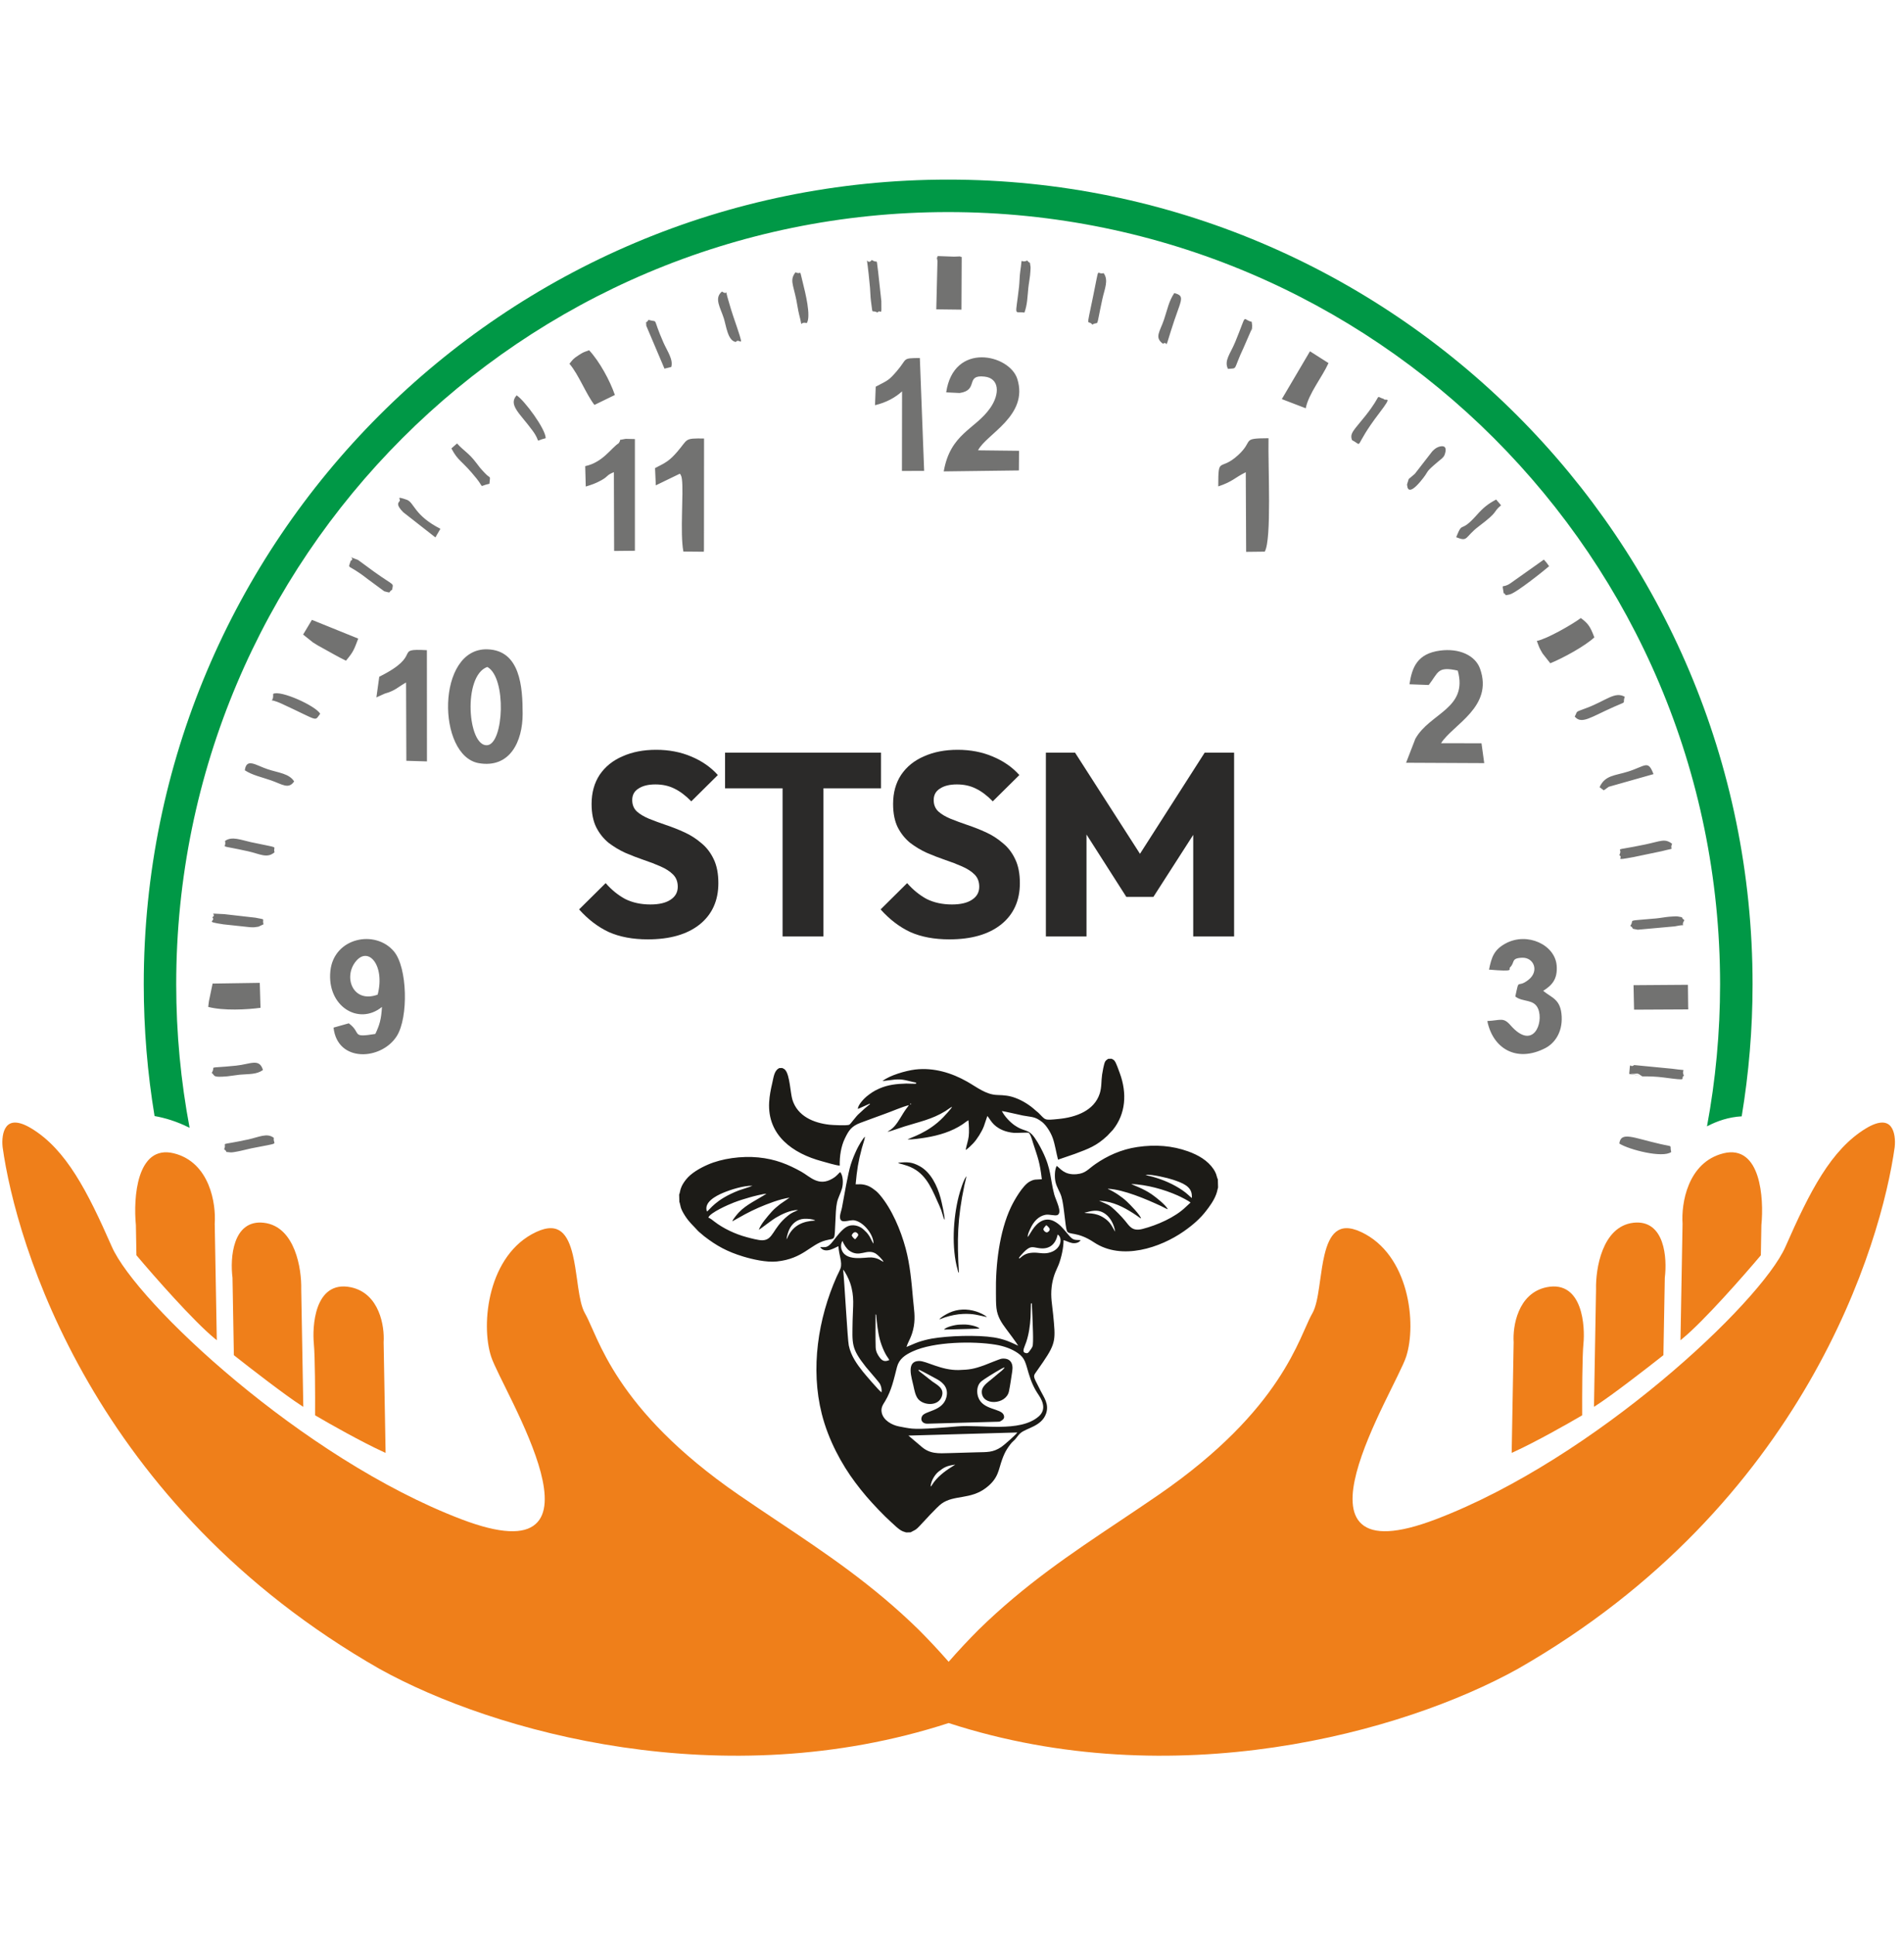 <svg width="62" height="63" viewBox="0 0 62 63" fill="none" xmlns="http://www.w3.org/2000/svg">
<g clip-path="url(#clip0_2816_7665)">
<path fill-rule="evenodd" clip-rule="evenodd" d="M30.302 48.393C30.322 48.182 30.459 47.988 30.565 47.905C30.745 47.764 30.827 47.718 31.107 47.679L30.99 47.753C30.755 47.9 30.505 48.092 30.356 48.331C30.337 48.361 30.331 48.375 30.302 48.393V48.393ZM36.079 38.71L36.083 38.699C36.594 38.725 37.322 39.037 37.8 39.258C37.868 39.289 37.962 39.345 38.027 39.367C37.969 39.232 37.639 38.974 37.504 38.88C37.211 38.679 36.914 38.592 36.838 38.543C37.345 38.566 37.899 38.717 38.352 38.919C38.433 38.955 38.73 39.101 38.766 39.15L38.611 39.293C38.261 39.632 37.677 39.886 37.205 40.007C36.868 40.093 36.785 39.922 36.633 39.738C36.514 39.594 36.327 39.404 36.184 39.286C36.062 39.185 35.815 39.115 35.793 39.086C35.81 39.094 35.956 39.103 35.999 39.11C36.373 39.172 36.708 39.364 37.012 39.57C37.06 39.603 37.111 39.645 37.157 39.668C37.13 39.549 36.789 39.203 36.691 39.112C36.6 39.027 36.517 38.965 36.408 38.89C36.346 38.847 36.148 38.727 36.079 38.71ZM28.319 35.93L28.332 35.941C28.268 35.991 28.21 36.041 28.146 36.095C28.082 36.149 28.03 36.209 27.969 36.259C27.873 36.338 27.697 36.596 27.654 36.615C27.578 36.649 27.107 36.625 27.01 36.614C26.495 36.556 25.972 36.34 25.804 35.803C25.736 35.584 25.721 35.011 25.573 34.835C25.535 34.79 25.52 34.798 25.473 34.768L25.377 34.77L25.354 34.783C25.21 34.865 25.191 35.068 25.146 35.262C25.099 35.464 25.058 35.665 25.046 35.884C24.986 36.962 25.821 37.551 26.761 37.803C26.89 37.838 27.229 37.941 27.344 37.946C27.336 37.638 27.39 37.319 27.504 37.077C27.635 36.8 27.726 36.659 28.03 36.548C28.291 36.453 28.551 36.354 28.812 36.261C29.064 36.172 29.348 36.042 29.596 35.977C29.573 36.017 29.542 36.051 29.514 36.089C29.362 36.298 29.277 36.496 29.12 36.672C29.083 36.714 29.06 36.73 29.017 36.766C28.995 36.783 28.907 36.834 28.901 36.847C29.07 36.806 29.273 36.727 29.449 36.672C29.928 36.521 30.352 36.439 30.783 36.172C30.854 36.129 30.935 36.061 31.003 36.029C30.979 36.092 30.762 36.322 30.721 36.365C30.218 36.889 29.636 37.034 29.553 37.094C29.715 37.099 29.989 37.058 30.15 37.032C30.57 36.963 30.992 36.837 31.344 36.601C31.398 36.565 31.487 36.492 31.535 36.469C31.551 36.615 31.563 36.851 31.544 36.995C31.525 37.146 31.47 37.288 31.445 37.436C31.515 37.401 31.642 37.271 31.691 37.22C31.816 37.087 31.97 36.843 32.038 36.664L32.151 36.33C32.251 36.44 32.311 36.643 32.641 36.788C32.75 36.836 32.885 36.868 33.016 36.879C33.104 36.886 33.462 36.862 33.493 36.876C33.555 36.903 33.617 37.138 33.64 37.211C33.798 37.696 33.859 37.829 33.925 38.389C33.741 38.406 33.687 38.377 33.523 38.469C33.303 38.592 33.029 39.067 32.92 39.297C32.541 40.097 32.415 41.191 32.431 42.1C32.434 42.263 32.428 42.419 32.447 42.581C32.479 42.868 32.618 43.066 32.752 43.247C32.837 43.361 33.103 43.714 33.156 43.809C33.154 43.808 32.89 43.683 32.787 43.647C32.649 43.598 32.515 43.563 32.366 43.539C31.823 43.453 30.88 43.483 30.338 43.578C30.199 43.602 30.036 43.646 29.905 43.69C29.782 43.732 29.558 43.837 29.519 43.849C29.57 43.664 29.697 43.531 29.758 43.168C29.809 42.863 29.759 42.605 29.732 42.3C29.681 41.723 29.635 41.178 29.491 40.641C29.331 40.045 29.041 39.36 28.652 38.9C28.627 38.87 28.559 38.797 28.535 38.779C28.386 38.664 28.288 38.584 28.072 38.556C27.992 38.547 27.932 38.559 27.862 38.555C27.906 38.078 27.946 37.821 28.065 37.375C28.096 37.259 28.15 37.116 28.168 37.005C28.101 37.044 27.942 37.329 27.9 37.42C27.824 37.582 27.761 37.732 27.704 37.909C27.611 38.203 27.489 38.926 27.418 39.309C27.402 39.394 27.361 39.504 27.354 39.579C27.327 39.89 27.639 39.695 27.82 39.727C28.133 39.781 28.457 40.212 28.442 40.486C28.41 40.449 28.344 40.294 28.305 40.235C28.239 40.133 28.201 40.103 28.126 40.031C28.004 39.91 27.764 39.828 27.565 39.941C27.338 40.07 27.139 40.427 27.009 40.532C26.897 40.621 26.855 40.598 26.707 40.599C26.878 40.845 27.221 40.59 27.302 40.571C27.317 40.855 27.435 41.097 27.371 41.286C27.342 41.371 27.283 41.475 27.245 41.56C26.638 42.926 26.387 44.551 26.76 46.03C26.976 46.884 27.411 47.676 27.85 48.261C27.971 48.423 28.09 48.572 28.214 48.717C28.412 48.949 28.788 49.348 29.022 49.555C29.134 49.654 29.237 49.766 29.362 49.834C29.42 49.865 29.454 49.866 29.508 49.887L29.653 49.883C29.655 49.882 29.659 49.877 29.66 49.879L29.812 49.798C29.861 49.764 29.9 49.724 29.937 49.685C30.096 49.519 30.506 49.06 30.66 48.95C31.07 48.655 31.599 48.828 32.113 48.432C32.524 48.116 32.51 47.842 32.635 47.506C32.679 47.387 32.724 47.28 32.788 47.179C32.84 47.098 32.93 46.967 33.002 46.908C33.092 46.834 33.141 46.729 33.231 46.652C33.429 46.483 33.916 46.435 34.063 46.019C34.172 45.708 33.985 45.478 33.888 45.281C33.833 45.171 33.778 45.067 33.723 44.955C33.631 44.765 33.68 44.758 33.772 44.618C33.838 44.519 33.905 44.429 33.97 44.333C34.394 43.711 34.37 43.593 34.294 42.797C34.263 42.475 34.206 42.228 34.245 41.897C34.261 41.756 34.29 41.635 34.332 41.507C34.372 41.387 34.428 41.285 34.474 41.168C34.558 40.949 34.636 40.614 34.632 40.372C34.72 40.392 34.802 40.444 34.907 40.465C35.004 40.484 35.138 40.462 35.189 40.371C34.938 40.361 34.942 40.381 34.719 40.113C34.608 39.98 34.497 39.846 34.329 39.759C34.022 39.599 33.769 39.803 33.614 40.043C33.564 40.119 33.514 40.198 33.471 40.271C33.447 40.202 33.538 40.025 33.569 39.961C33.663 39.768 33.814 39.594 34.036 39.548C34.173 39.52 34.356 39.594 34.437 39.553C34.601 39.47 34.379 39.068 34.33 38.886C34.192 38.365 34.239 38.073 33.947 37.481C33.862 37.307 33.723 37.057 33.608 36.935C33.447 36.763 33.318 36.829 33.038 36.633C32.897 36.534 32.716 36.352 32.624 36.169C32.683 36.172 33.182 36.29 33.308 36.315C33.601 36.371 33.699 36.34 33.941 36.531C34.063 36.627 34.213 36.855 34.282 37.053C34.355 37.261 34.394 37.528 34.453 37.752L35.002 37.563C35.452 37.394 35.705 37.305 36.059 36.973L36.239 36.781C36.657 36.262 36.705 35.593 36.464 34.937C36.434 34.854 36.348 34.608 36.301 34.545C36.258 34.487 36.254 34.503 36.196 34.466L36.084 34.469C36.041 34.508 36.017 34.507 35.986 34.561C35.947 34.63 35.9 34.899 35.888 34.98C35.856 35.202 35.878 35.389 35.81 35.601C35.628 36.163 35.029 36.371 34.48 36.426C33.977 36.477 34.059 36.465 33.815 36.227C33.779 36.193 33.754 36.18 33.719 36.147C33.546 35.986 33.309 35.833 33.073 35.745C32.863 35.666 32.714 35.654 32.472 35.646C32.103 35.635 31.808 35.39 31.494 35.212C30.993 34.928 30.409 34.746 29.798 34.818C29.493 34.855 28.957 35.011 28.736 35.193L29.017 35.159C29.346 35.111 29.434 35.155 29.733 35.223C29.862 35.252 29.83 35.236 29.831 35.276C29.799 35.288 29.578 35.272 29.513 35.274C29.199 35.284 28.921 35.311 28.632 35.437C28.451 35.516 28.338 35.598 28.21 35.702C28.146 35.754 27.928 35.974 27.936 36.101L28.319 35.93L28.319 35.93ZM31.245 43.122C31.105 43.126 30.796 43.198 30.742 43.284L31.849 43.254L31.897 43.249C31.812 43.166 31.532 43.114 31.38 43.118L31.245 43.122ZM30.587 42.95C30.646 42.936 30.705 42.907 30.767 42.886C30.953 42.826 31.169 42.779 31.37 42.773C31.718 42.763 31.826 42.811 32.138 42.876C32.077 42.81 31.895 42.727 31.785 42.693C31.493 42.6 31.185 42.608 30.907 42.737C30.808 42.783 30.633 42.883 30.587 42.95L30.587 42.95ZM31.225 41.432C31.162 40.364 31.173 39.68 31.405 38.58C31.425 38.486 31.457 38.377 31.47 38.289C31.378 38.398 31.261 38.777 31.216 38.955C31.038 39.66 30.98 40.629 31.186 41.347C31.207 41.422 31.201 41.419 31.225 41.432H31.225ZM29.243 37.853L29.279 37.874C29.288 37.878 29.31 37.883 29.321 37.885C29.351 37.893 29.372 37.899 29.399 37.906C29.458 37.922 29.501 37.936 29.555 37.955C30.09 38.147 30.292 38.575 30.519 39.095C30.563 39.196 30.61 39.288 30.649 39.395C30.674 39.464 30.73 39.671 30.756 39.714C30.781 39.649 30.657 39.102 30.629 39.001C30.519 38.6 30.311 38.16 29.942 37.961C29.697 37.828 29.549 37.822 29.243 37.853V37.853ZM29.907 44.599C29.911 44.598 29.915 44.596 29.929 44.597C29.934 44.597 29.945 44.6 29.951 44.602L30.067 44.66C30.118 44.688 30.165 44.711 30.215 44.738C30.316 44.795 30.414 44.846 30.514 44.9C30.746 45.027 30.891 45.215 30.815 45.495C30.69 45.951 30.113 45.92 30.023 46.106C29.956 46.244 30.055 46.351 30.198 46.347L32.421 46.285C32.547 46.281 32.551 46.293 32.636 46.23C32.687 46.191 32.715 46.146 32.684 46.064C32.598 45.84 31.996 45.91 31.851 45.476C31.809 45.348 31.81 45.204 31.864 45.089C31.916 44.977 32.007 44.931 32.111 44.86C32.179 44.813 32.66 44.513 32.709 44.514C32.707 44.563 32.552 44.676 32.515 44.708C32.445 44.768 32.379 44.822 32.306 44.883C32.148 45.015 31.966 45.128 31.97 45.319C31.981 45.769 32.762 45.736 32.855 45.292C32.899 45.08 32.928 44.853 32.962 44.638C33.003 44.373 32.893 44.203 32.622 44.23C32.559 44.236 32.155 44.406 32.054 44.443C31.709 44.568 31.565 44.59 31.225 44.6C30.645 44.616 30.165 44.298 29.924 44.306L29.913 44.306C29.497 44.319 29.691 44.864 29.743 45.109C29.777 45.265 29.808 45.429 29.892 45.537C30.061 45.753 30.547 45.795 30.666 45.465C30.764 45.197 30.517 45.087 30.357 44.971L30.045 44.726C29.998 44.687 29.905 44.63 29.908 44.599L29.907 44.599ZM35.312 39.479C35.521 39.433 35.748 39.336 36 39.524C36.148 39.634 36.271 39.838 36.314 40.093C36.312 40.091 36.309 40.085 36.308 40.087L36.294 40.066C36.199 39.91 36.161 39.785 35.946 39.645C35.661 39.458 35.395 39.514 35.312 39.479ZM37.303 38.242C37.509 38.226 38.013 38.342 38.203 38.407C38.491 38.505 38.802 38.614 38.81 38.922L38.812 39.001C38.739 38.951 38.671 38.863 38.504 38.749C38.21 38.548 37.874 38.402 37.524 38.306C37.456 38.287 37.362 38.273 37.303 38.242H37.303ZM39.664 38.656L39.657 38.393C39.633 38.354 39.619 38.269 39.599 38.218C39.578 38.163 39.548 38.106 39.517 38.061C39.328 37.781 39.026 37.603 38.686 37.481C38.175 37.298 37.629 37.253 37.041 37.339C36.51 37.416 36.052 37.631 35.677 37.89C35.416 38.07 35.358 38.196 35.06 38.224C34.66 38.261 34.526 38.035 34.41 37.954C34.338 38.081 34.337 38.341 34.373 38.488C34.416 38.662 34.508 38.783 34.561 38.949C34.651 39.231 34.683 39.919 34.741 40.068C34.8 40.223 35.063 40.07 35.623 40.443C36.532 41.048 37.79 40.613 38.545 40.087C38.846 39.877 39.091 39.663 39.288 39.401C39.315 39.365 39.334 39.342 39.359 39.307C39.484 39.136 39.606 38.938 39.647 38.722L39.664 38.656H39.664ZM25.611 40.349C25.616 40.262 25.665 40.1 25.699 40.028C25.79 39.833 25.958 39.691 26.182 39.677C26.29 39.67 26.473 39.684 26.549 39.733C26.153 39.755 25.86 39.878 25.676 40.218C25.655 40.257 25.636 40.314 25.61 40.349H25.611ZM23.845 39.76L24.264 39.527C24.402 39.453 24.555 39.378 24.707 39.312C24.992 39.19 25.383 39.036 25.711 38.988L25.405 39.198C25.319 39.266 25.205 39.36 25.137 39.437C25.006 39.584 24.767 39.854 24.71 40.036C24.763 40.01 25.112 39.73 25.273 39.636C25.455 39.529 25.734 39.39 25.989 39.389C25.869 39.458 25.816 39.447 25.651 39.581C25.148 39.986 25.189 40.366 24.826 40.376C24.704 40.38 24.438 40.308 24.313 40.274C23.948 40.177 23.551 39.992 23.257 39.763C23.191 39.711 23.151 39.677 23.066 39.636C23.123 39.477 23.716 39.216 23.902 39.145C24.069 39.081 24.231 39.031 24.41 38.98C24.529 38.946 24.836 38.865 24.958 38.861C24.664 39.052 24.305 39.21 24.061 39.467C24.017 39.514 23.868 39.685 23.845 39.76H23.845ZM23.02 39.44C22.91 39.138 23.312 38.931 23.54 38.834C23.777 38.733 24.219 38.591 24.499 38.602C24.463 38.626 24.137 38.723 24.061 38.752C23.283 39.055 23.119 39.383 23.02 39.44ZM22.115 38.888L22.122 39.126C22.17 39.249 22.13 39.306 22.31 39.584C22.446 39.793 22.55 39.874 22.677 40.015C22.709 40.05 22.722 40.067 22.758 40.099L22.932 40.246C23.334 40.556 23.678 40.746 24.2 40.905C24.497 40.995 24.956 41.102 25.297 41.066C26.151 40.977 26.38 40.516 26.881 40.381C27.214 40.291 27.169 40.436 27.204 39.743C27.213 39.558 27.217 39.326 27.254 39.153C27.288 38.989 27.374 38.851 27.419 38.685C27.461 38.532 27.46 38.277 27.36 38.155C27.294 38.203 27.264 38.277 27.105 38.37C26.653 38.637 26.374 38.301 26.095 38.145C25.669 37.908 25.258 37.735 24.695 37.679C24.143 37.625 23.505 37.714 23.047 37.915C22.783 38.03 22.497 38.196 22.337 38.401C22.264 38.495 22.206 38.58 22.166 38.701C22.147 38.757 22.137 38.846 22.115 38.888L22.115 38.888ZM29.581 46.734L33.127 46.633C33.087 46.702 32.688 47.051 32.605 47.106C32.326 47.29 32.146 47.269 31.787 47.279L30.929 47.304C30.555 47.314 30.274 47.342 29.98 47.072L29.581 46.734L29.581 46.734ZM28.712 45.99C28.675 45.821 28.76 45.717 28.822 45.614C29.033 45.262 29.105 44.904 29.209 44.502C29.278 44.239 29.47 44.109 29.716 43.995C30.414 43.673 31.694 43.656 32.414 43.774C32.694 43.819 32.948 43.913 33.142 44.047C33.385 44.213 33.398 44.387 33.498 44.714C33.581 44.99 33.676 45.201 33.818 45.407C33.99 45.659 34.052 45.918 33.815 46.118C33.196 46.643 31.952 46.368 31.163 46.436C30.846 46.463 30.003 46.538 29.698 46.507C29.555 46.493 29.412 46.463 29.272 46.436C29.044 46.391 28.767 46.24 28.712 45.99H28.712ZM28.514 43.855C28.504 43.499 28.511 43.143 28.512 42.788C28.527 42.802 28.532 42.764 28.539 42.882C28.541 42.92 28.546 42.955 28.549 42.996C28.556 43.069 28.565 43.143 28.575 43.214C28.613 43.497 28.667 43.717 28.784 43.974C28.809 44.029 28.837 44.081 28.867 44.131C28.89 44.169 28.945 44.241 28.958 44.276C28.804 44.342 28.725 44.297 28.647 44.194C28.577 44.103 28.518 43.994 28.514 43.855L28.514 43.855ZM33.584 42.426C33.611 42.445 33.595 42.418 33.602 42.46C33.604 42.472 33.603 42.507 33.604 42.522L33.62 42.884C33.624 43.041 33.662 43.733 33.621 43.832C33.599 43.886 33.557 43.941 33.529 43.977C33.494 44.025 33.464 44.081 33.365 44.034C33.275 43.991 33.368 43.836 33.417 43.69C33.504 43.43 33.543 43.152 33.558 42.877L33.571 42.445C33.58 42.421 33.561 42.444 33.584 42.427L33.584 42.426ZM27.455 41.334C27.52 41.39 27.642 41.644 27.683 41.764C27.835 42.222 27.771 42.526 27.764 42.977C27.753 43.755 27.706 43.88 28.196 44.5C28.278 44.602 28.623 44.995 28.649 45.042C28.693 45.121 28.717 45.219 28.707 45.326C28.646 45.303 28.165 44.737 28.095 44.649C27.92 44.427 27.712 44.151 27.639 43.801C27.598 43.606 27.498 41.709 27.455 41.334H27.455ZM27.436 40.398C27.476 40.518 27.576 40.658 27.652 40.712C27.996 40.956 28.211 40.637 28.51 40.805C28.568 40.837 28.748 41.01 28.77 41.078C28.67 41.039 28.613 40.954 28.378 40.935C28.177 40.919 27.488 41.1 27.392 40.626C27.379 40.56 27.389 40.454 27.436 40.399L27.436 40.398ZM34.441 40.189C34.615 40.29 34.567 40.698 34.135 40.787C33.951 40.825 33.811 40.769 33.631 40.78C33.442 40.791 33.342 40.842 33.232 40.942C33.184 40.985 33.164 40.967 33.199 40.92C33.216 40.896 33.241 40.867 33.261 40.846C33.305 40.799 33.35 40.746 33.398 40.705C33.557 40.571 33.607 40.592 33.809 40.628C34.179 40.694 34.375 40.498 34.441 40.189H34.441ZM27.846 40.344C27.811 40.324 27.749 40.264 27.734 40.216C27.766 40.137 27.84 40.07 27.917 40.145C27.959 40.187 27.957 40.209 27.92 40.256C27.895 40.288 27.875 40.319 27.846 40.344L27.846 40.344ZM34.071 39.884C34.1 39.901 34.166 39.966 34.179 40.002C34.197 40.052 34.132 40.117 34.088 40.119C34.04 40.121 33.973 40.056 33.976 40.011C33.978 39.983 34.048 39.902 34.071 39.884L34.071 39.884ZM29.673 35.935C29.671 35.938 29.674 35.944 29.653 35.948C29.631 35.953 29.641 35.946 29.634 35.943C29.642 35.915 29.66 35.926 29.673 35.935H29.673Z" fill="#1C1B17"/>
<path fill-rule="evenodd" clip-rule="evenodd" d="M52.087 25.626L52.223 25.729L52.386 25.613L53.843 25.201C53.664 24.726 53.587 24.937 53.015 25.118C52.584 25.254 52.266 25.232 52.087 25.626V25.626ZM53.053 34.96L53.213 34.672L53.057 34.952L53.052 34.951C53.094 34.484 53.057 34.798 53.213 34.672L54.463 34.793C55.044 34.876 54.713 34.758 54.833 35.017C54.686 35.123 55.047 35.192 54.176 35.077C53.931 35.045 53.724 35.039 53.479 35.041L53.093 34.96C53.397 34.961 53.279 34.911 53.479 35.041L53.053 34.96L53.053 34.96ZM12.35 22.03L12.257 22.703L12.526 22.581C12.881 22.481 12.959 22.363 13.223 22.218L13.232 24.767L13.903 24.787L13.901 21.166C12.776 21.108 13.814 21.305 12.35 22.03V22.03ZM53.21 32.869L54.973 32.86L54.973 32.837H54.975L54.935 32.073L54.972 32.784L54.964 32.059L53.193 32.072L53.21 32.87L53.21 32.869ZM30.506 8.377L31.273 8.347L31.273 8.362L31.316 8.364L31.308 10.08L30.488 10.07L30.527 8.499L30.506 8.377V8.377ZM31.067 8.355L30.531 8.336L30.53 8.376L31.067 8.355H31.067ZM22.137 15.421C22.144 15.433 22.185 15.451 22.205 15.598C22.265 16.043 22.138 17.35 22.253 17.955L22.92 17.961V17.914L22.262 17.909L22.923 17.914L22.926 14.275C22.273 14.266 22.413 14.288 22.06 14.699C21.803 14.998 21.689 15.056 21.33 15.239L21.355 15.8L22.137 15.421ZM6.803 32.593L6.78 32.779C7.279 32.909 8.043 32.868 8.483 32.808L8.459 31.996L6.923 32.019L6.803 32.593ZM7.326 27.377C7.401 27.642 7.02 27.479 8.076 27.712C8.461 27.797 8.695 27.957 8.94 27.745C8.866 27.516 9.2 27.636 8.173 27.416C7.854 27.347 7.548 27.213 7.327 27.377H7.326ZM7.299 37.411C7.471 37.547 7.243 37.48 7.502 37.514C7.556 37.521 7.685 37.494 7.747 37.483C7.874 37.46 8.056 37.409 8.185 37.383C9.21 37.182 8.872 37.285 8.918 37.043C8.702 36.87 8.432 37.017 8.091 37.092C7.028 37.322 7.416 37.146 7.299 37.411ZM21.637 12.001L21.858 11.947C21.929 11.704 21.73 11.436 21.604 11.152C21.217 10.275 21.466 10.515 21.116 10.413C21.028 10.569 21.034 10.381 21.045 10.606L21.637 12.001ZM6.895 34.926C7.012 35.017 6.895 35.083 7.401 35.039C7.522 35.028 7.676 34.998 7.801 34.986C8.107 34.958 8.344 34.986 8.563 34.834C8.446 34.439 8.158 34.643 7.689 34.691C6.659 34.796 7.055 34.675 6.895 34.926ZM7.972 25.076C8.216 25.236 8.528 25.301 8.825 25.404C9.189 25.531 9.397 25.706 9.578 25.438C9.413 25.18 9.077 25.161 8.717 25.042C8.329 24.914 8.026 24.661 7.972 25.076H7.972ZM13.003 16.322C12.989 16.363 12.869 16.409 13.127 16.672L14.178 17.495C14.187 17.483 14.313 17.261 14.341 17.214C13.482 16.777 13.488 16.356 13.248 16.27C12.835 16.124 13.09 16.27 13.002 16.322L13.003 16.322ZM26.271 10.518C26.417 10.299 26.222 9.519 26.141 9.197C26.014 8.7 26.125 8.966 25.903 8.864C25.714 9.115 25.824 9.244 25.93 9.759C25.958 9.892 25.988 10.107 26.019 10.226C26.161 10.765 25.997 10.444 26.271 10.518ZM11.421 18.255C11.327 18.567 11.288 18.312 11.971 18.85L12.513 19.249C12.774 19.316 12.62 19.288 12.769 19.198C12.806 18.957 12.87 19.104 12.194 18.621L11.658 18.228C11.18 18.055 11.606 18.167 11.421 18.255ZM7.304 29.759C6.673 29.729 7.095 29.73 6.915 29.863C7.047 30.005 6.613 29.993 7.282 30.092L8.14 30.184C8.283 30.191 8.279 30.189 8.416 30.167L8.58 30.09C8.524 29.881 8.691 29.953 8.32 29.875L7.304 29.759L7.304 29.759ZM35.569 10.568C35.807 10.425 35.67 10.776 35.896 9.737C35.969 9.402 36.108 9.121 35.937 8.892C35.688 8.961 35.818 8.571 35.594 9.651C35.355 10.806 35.423 10.368 35.569 10.568H35.569ZM8.893 22.59C8.924 22.976 8.623 22.655 9.192 22.918C10.427 23.488 10.226 23.487 10.427 23.235C10.271 22.971 9.122 22.454 8.893 22.59ZM17.77 14.265C17.769 13.965 17.075 13.03 16.823 12.87C16.542 13.184 16.935 13.461 17.345 14.023C17.648 14.439 17.364 14.364 17.77 14.265ZM33.359 10.176C33.455 9.909 33.455 9.671 33.485 9.376C33.499 9.238 33.529 9.093 33.542 8.965C33.546 8.927 33.563 8.721 33.558 8.692C33.517 8.435 33.565 8.634 33.451 8.481C33.194 8.599 33.307 8.273 33.22 8.856C33.202 8.98 33.199 9.191 33.183 9.335C33.066 10.367 33.009 10.121 33.359 10.176V10.176ZM53.087 30.139C53.259 30.263 53.042 30.21 53.33 30.266L54.536 30.157C55.026 30.055 54.683 30.221 54.849 29.955C54.677 29.824 54.894 29.886 54.624 29.833C54.586 29.826 54.396 29.84 54.348 29.844C54.221 29.855 54.064 29.886 53.924 29.899C52.868 29.995 53.254 29.918 53.087 30.139H53.087ZM48.964 19.311C49.083 19.362 48.937 19.403 49.16 19.352C49.374 19.303 50.297 18.561 50.444 18.432C50.362 18.32 50.368 18.321 50.273 18.217L49.182 18.99C48.896 19.182 48.911 18.942 48.964 19.311ZM53.053 34.96C53.067 34.96 53.081 34.961 53.093 34.961L53.053 34.96ZM23.961 11.132C24.088 10.95 24.309 11.556 23.866 10.264C23.812 10.108 23.788 10.011 23.738 9.846C23.554 9.247 23.765 9.665 23.51 9.491C23.243 9.707 23.459 10.011 23.572 10.369C23.648 10.611 23.699 11.098 23.961 11.132H23.961ZM14.699 14.597C14.923 15.029 15.034 14.974 15.518 15.578C15.785 15.912 15.57 15.824 15.937 15.749C15.964 15.446 15.988 15.612 15.79 15.402C15.637 15.241 15.624 15.222 15.494 15.05C15.264 14.746 15.103 14.68 14.883 14.436L14.7 14.597H14.699ZM28.572 10.173C28.69 10.037 28.711 10.372 28.699 9.801L28.596 8.86C28.521 8.335 28.612 8.608 28.389 8.463C28.184 8.728 28.2 7.948 28.33 9.366C28.342 9.499 28.343 9.678 28.361 9.801C28.433 10.293 28.355 10.062 28.573 10.173H28.572ZM51.278 23.327C51.5 23.592 51.796 23.346 52.553 23.011C53.033 22.799 52.813 22.939 52.908 22.683C52.583 22.501 52.313 22.801 51.679 23.042C51.248 23.206 51.392 23.125 51.278 23.327L51.278 23.327ZM39.987 12.009C40.323 11.976 40.133 12.084 40.498 11.313L40.752 10.729C40.812 10.505 40.736 11.02 40.775 10.599L40.759 10.476C40.424 10.403 40.636 10.129 40.221 11.137C40.07 11.506 39.849 11.742 39.987 12.009V12.009ZM37.87 11.19C38.049 11.069 37.909 11.482 38.127 10.776C38.441 9.76 38.629 9.643 38.238 9.541C38.062 9.802 38.013 10.077 37.907 10.394C37.773 10.797 37.58 10.983 37.87 11.19H37.87ZM52.73 27.838C52.891 27.935 52.498 28.03 53.195 27.901L54.11 27.71C54.62 27.578 54.344 27.704 54.449 27.469C54.209 27.284 54.087 27.384 53.559 27.494C52.387 27.736 52.881 27.546 52.73 27.838ZM45.828 15.84C45.829 15.84 45.847 16.154 46.244 15.686C46.605 15.259 46.322 15.454 46.856 15.004C46.911 14.958 47.007 14.896 47.039 14.81C47.146 14.518 46.996 14.496 46.845 14.548C46.749 14.582 46.691 14.642 46.64 14.692L46.073 15.423C46.031 15.465 45.878 15.586 45.872 15.594L45.818 15.768C45.816 15.782 45.824 15.816 45.828 15.839L45.828 15.84ZM47.418 17.488C47.816 17.651 47.686 17.488 48.155 17.134C48.834 16.621 48.578 16.707 48.879 16.449L48.719 16.262C48.445 16.409 48.301 16.526 48.077 16.778C47.531 17.394 47.645 16.925 47.418 17.488L47.418 17.488ZM44.028 14.33C44.427 14.531 44.016 14.62 44.923 13.435C45.382 12.835 45.104 13.081 45.055 12.985C44.748 12.893 45.048 12.798 44.461 13.538C44.09 14.006 43.939 14.104 44.028 14.33H44.028ZM54.054 37.24C53.187 37.043 52.781 36.822 52.73 37.227C53.049 37.429 54.142 37.708 54.42 37.503C54.352 37.251 54.531 37.349 54.053 37.24L54.054 37.24ZM19.99 15.371L19.998 17.936L20.674 17.929L20.674 14.293C20.657 14.293 20.377 14.286 20.374 14.286C20.071 14.352 20.265 14.267 20.144 14.431C19.899 14.586 19.631 15.052 19.056 15.175L19.074 15.839C19.272 15.777 19.389 15.742 19.588 15.631C19.824 15.498 19.731 15.477 19.99 15.371ZM9.87 20.657L10.193 20.915C10.314 20.995 10.405 21.044 10.538 21.116C10.796 21.258 11.005 21.382 11.266 21.508C11.517 21.209 11.531 21.138 11.665 20.789L10.157 20.179L9.87 20.658V20.657ZM30.506 8.377C30.514 8.418 30.521 8.459 30.527 8.5L30.506 8.377ZM41.74 12.992L42.519 13.291C42.61 12.819 43.052 12.28 43.26 11.82L42.657 11.436L41.74 12.992ZM18.543 11.842C18.84 12.186 19.084 12.832 19.357 13.182L20.022 12.858C19.866 12.4 19.524 11.766 19.183 11.402C18.996 11.472 19.011 11.455 18.844 11.562C18.648 11.688 18.647 11.717 18.543 11.842ZM50.044 20.866C50.137 21.111 50.111 21.065 50.23 21.272L50.482 21.592C50.898 21.423 51.607 21.036 51.917 20.749C51.786 20.408 51.728 20.307 51.477 20.12C51.187 20.334 50.379 20.797 50.044 20.866ZM28.516 12.587L28.493 13.191C28.873 13.1 29.155 12.938 29.374 12.741L29.37 15.331L30.093 15.33L29.953 11.655C29.354 11.66 29.563 11.666 29.201 12.083C28.939 12.385 28.926 12.375 28.516 12.588L28.516 12.587ZM39.67 15.835C40.15 15.674 40.193 15.557 40.566 15.373L40.578 17.965L41.184 17.958C41.415 17.559 41.287 15.199 41.307 14.266C40.395 14.27 40.846 14.332 40.317 14.816C39.714 15.368 39.67 14.818 39.67 15.835ZM49.769 31.899C49.385 32.199 49.48 31.798 49.343 32.44C49.59 32.635 49.95 32.51 50.087 32.842C50.275 33.302 49.921 34.216 49.187 33.377C48.95 33.106 48.87 33.217 48.432 33.239C48.609 34.128 49.377 34.603 50.315 34.123C50.615 33.97 50.88 33.618 50.853 33.091C50.825 32.527 50.538 32.491 50.251 32.256C50.527 32.081 50.725 31.885 50.69 31.434C50.636 30.753 49.733 30.337 49.035 30.709C48.651 30.914 48.57 31.154 48.487 31.565C49.375 31.641 49.102 31.558 49.172 31.491C49.34 31.331 49.191 31.191 49.567 31.178C49.947 31.165 50.132 31.616 49.769 31.899V31.899ZM30.811 12.773C30.826 12.774 31.246 12.794 31.248 12.794C31.887 12.702 31.413 12.188 32.06 12.26C32.545 12.313 32.566 12.823 32.244 13.283C31.756 13.982 30.946 14.108 30.731 15.346L33.178 15.315L33.183 14.675L31.848 14.66C32.107 14.136 33.506 13.537 33.126 12.334C32.873 11.537 31.055 11.114 30.811 12.773H30.811ZM46.088 24.051L45.786 24.831L48.331 24.843L48.242 24.197L46.925 24.194C47.31 23.586 48.643 23.013 48.193 21.765C48.038 21.336 47.518 21.097 46.895 21.179C46.155 21.276 45.978 21.723 45.897 22.276L46.524 22.299C46.847 21.884 46.8 21.682 47.469 21.831C47.812 23.072 46.557 23.209 46.088 24.051H46.088ZM15.869 21.712C16.504 22.06 16.406 24.216 15.864 24.26C15.229 24.311 15.061 21.996 15.869 21.712ZM17.019 23.235C17.019 22.367 16.942 21.17 15.871 21.138C14.2 21.087 14.223 24.613 15.596 24.845C16.601 25.014 17.019 24.146 17.019 23.235L17.019 23.235ZM12.298 32.379C11.516 32.666 11.185 31.856 11.555 31.338C11.973 30.753 12.549 31.416 12.298 32.379ZM10.861 33.453C10.988 34.608 12.43 34.516 12.924 33.723C13.302 33.116 13.269 31.499 12.829 30.974C12.224 30.249 10.871 30.519 10.758 31.61C10.639 32.752 11.675 33.399 12.438 32.78C12.414 33.197 12.354 33.378 12.222 33.659C11.408 33.791 11.793 33.635 11.357 33.313L10.861 33.453L10.861 33.453Z" fill="#727271"/>
<path fill-rule="evenodd" clip-rule="evenodd" d="M30.875 5.847C45.341 5.847 57.069 17.574 57.069 32.041C57.069 33.505 56.947 34.942 56.715 36.341C56.301 36.364 55.922 36.489 55.585 36.667C55.864 35.167 56.011 33.621 56.011 32.041C56.011 18.158 44.757 6.904 30.875 6.904C16.992 6.904 5.738 18.158 5.738 32.041C5.738 33.639 5.889 35.201 6.174 36.715C5.755 36.504 5.366 36.39 5.033 36.332C4.802 34.935 4.681 33.502 4.681 32.041C4.681 17.574 16.408 5.847 30.875 5.847V5.847Z" fill="#009846"/>
<path fill-rule="evenodd" clip-rule="evenodd" d="M7.571 41.595C7.53 41.276 7.53 40.805 7.666 40.426C7.734 40.235 7.837 40.064 7.99 39.949C8.143 39.833 8.343 39.776 8.597 39.807C9.109 39.868 9.416 40.252 9.592 40.693C9.768 41.133 9.817 41.641 9.809 41.975L9.875 45.72L9.877 45.799L9.811 45.756C9.297 45.427 8.143 44.534 7.631 44.129L7.616 44.117L7.615 44.097L7.571 41.595H7.571ZM54.211 41.595C54.251 41.276 54.251 40.805 54.116 40.426C54.048 40.235 53.944 40.064 53.792 39.949C53.638 39.833 53.438 39.776 53.184 39.806C52.672 39.868 52.365 40.251 52.189 40.693C52.013 41.133 51.964 41.641 51.972 41.975L51.906 45.72L51.904 45.798L51.97 45.756C52.484 45.427 53.638 44.534 54.15 44.129L54.166 44.117L54.166 44.097L54.211 41.595ZM51.562 43.739C51.588 43.483 51.587 42.971 51.433 42.549C51.356 42.338 51.239 42.146 51.065 42.022C50.889 41.897 50.659 41.844 50.364 41.904C49.891 42.001 49.613 42.324 49.459 42.684C49.305 43.042 49.272 43.438 49.289 43.697L49.226 47.23L49.225 47.297L49.286 47.27C50.001 46.944 51.06 46.345 51.5 46.086L51.521 46.073L51.521 46.049C51.518 45.444 51.521 44.139 51.562 43.739V43.739ZM60.761 36.734C60.988 36.597 61.161 36.544 61.291 36.544C61.418 36.544 61.507 36.594 61.57 36.672C61.634 36.752 61.672 36.864 61.691 36.985C61.71 37.106 61.709 37.233 61.697 37.342C61.263 40.467 58.773 48.989 49.422 54.33C45.684 56.405 38.218 58.471 30.891 56.092C23.564 58.471 16.098 56.405 12.36 54.33C3.008 48.989 0.518 40.467 0.085 37.342C0.073 37.233 0.072 37.106 0.091 36.985C0.109 36.864 0.148 36.752 0.212 36.672C0.275 36.594 0.364 36.544 0.491 36.544C0.621 36.544 0.794 36.597 1.021 36.734C2.156 37.421 2.85 38.785 3.641 40.584C3.841 41.04 4.331 41.699 5.029 42.459C5.728 43.221 6.639 44.087 7.688 44.959C9.784 46.702 12.43 48.469 15.021 49.457C15.67 49.704 16.179 49.826 16.573 49.845C16.967 49.865 17.25 49.782 17.439 49.615C17.629 49.449 17.717 49.204 17.735 48.916C17.753 48.628 17.702 48.292 17.609 47.935C17.421 47.221 17.061 46.413 16.726 45.717C16.622 45.5 16.52 45.294 16.426 45.104L16.426 45.104L16.425 45.102C16.369 44.988 16.315 44.88 16.266 44.78C16.136 44.511 16.037 44.3 15.994 44.167C15.819 43.632 15.793 42.799 16.008 42.007C16.223 41.215 16.678 40.473 17.456 40.108C17.845 39.926 18.1 39.957 18.278 40.1C18.461 40.247 18.574 40.52 18.653 40.852C18.714 41.108 18.754 41.391 18.793 41.666C18.804 41.746 18.815 41.826 18.826 41.904C18.877 42.245 18.936 42.56 19.049 42.756C19.117 42.874 19.187 43.032 19.274 43.227H19.274C19.323 43.338 19.378 43.462 19.441 43.597C19.613 43.968 19.844 44.421 20.189 44.938C20.879 45.973 22.021 47.262 24.05 48.66C24.48 48.956 24.905 49.24 25.327 49.522C26.895 50.57 28.413 51.584 29.918 53.056C30.242 53.382 30.567 53.727 30.891 54.098C31.215 53.727 31.539 53.382 31.864 53.056C33.368 51.584 34.886 50.57 36.455 49.522C36.876 49.24 37.301 48.956 37.731 48.66C39.76 47.262 40.903 45.973 41.592 44.938C41.937 44.421 42.169 43.968 42.341 43.597C42.404 43.462 42.459 43.338 42.508 43.227H42.508C42.594 43.032 42.664 42.874 42.733 42.756C42.846 42.56 42.905 42.245 42.955 41.904C42.967 41.826 42.978 41.746 42.989 41.666C43.028 41.391 43.067 41.108 43.129 40.852C43.208 40.52 43.321 40.247 43.504 40.1C43.682 39.957 43.937 39.926 44.325 40.108C45.104 40.473 45.558 41.215 45.774 42.007C45.989 42.799 45.963 43.632 45.788 44.167C45.745 44.3 45.646 44.512 45.515 44.78C45.467 44.88 45.413 44.988 45.357 45.102L45.356 45.104L45.356 45.104C45.262 45.294 45.16 45.5 45.056 45.717C44.721 46.413 44.361 47.221 44.173 47.936C44.08 48.292 44.028 48.628 44.047 48.916C44.065 49.204 44.153 49.449 44.343 49.615C44.532 49.782 44.815 49.865 45.209 49.845C45.603 49.826 46.112 49.704 46.761 49.457C49.352 48.469 51.998 46.703 54.094 44.959C55.142 44.087 56.054 43.221 56.753 42.459C57.451 41.699 57.941 41.04 58.141 40.584C58.932 38.785 59.626 37.422 60.761 36.734H60.761ZM10.22 43.739C10.194 43.483 10.195 42.971 10.348 42.549C10.425 42.338 10.542 42.146 10.716 42.022C10.892 41.897 11.122 41.844 11.417 41.904C11.891 42.001 12.169 42.324 12.323 42.684C12.476 43.041 12.509 43.438 12.492 43.696L12.555 47.23L12.556 47.297L12.495 47.27C11.78 46.944 10.721 46.345 10.281 46.086L10.26 46.073L10.26 46.049C10.264 45.444 10.26 44.139 10.219 43.739L10.22 43.739ZM4.553 38.282C4.389 38.788 4.382 39.438 4.425 39.882L4.442 40.848L4.442 40.863L4.452 40.875C5.01 41.538 6.302 43.008 6.989 43.572L7.06 43.63L7.058 43.538L6.992 39.836C7.015 39.515 6.976 39.017 6.786 38.563C6.594 38.106 6.249 37.69 5.657 37.544C5.359 37.471 5.122 37.525 4.939 37.666C4.759 37.807 4.636 38.029 4.553 38.282ZM57.228 38.282C57.392 38.788 57.4 39.438 57.356 39.882L57.339 40.848L57.339 40.863L57.33 40.875C56.771 41.538 55.479 43.008 54.792 43.572L54.722 43.63L54.723 43.538L54.789 39.836C54.767 39.515 54.805 39.017 54.996 38.563C55.187 38.106 55.533 37.69 56.124 37.544C56.423 37.471 56.659 37.525 56.842 37.667C57.023 37.807 57.146 38.029 57.228 38.282L57.228 38.282Z" fill="#EF7F1A"/>
<path d="M21.095 30.58C20.604 30.58 20.18 30.5 19.824 30.342C19.473 30.178 19.151 29.933 18.857 29.605L19.722 28.749C19.914 28.969 20.126 29.141 20.358 29.266C20.595 29.384 20.869 29.444 21.18 29.444C21.462 29.444 21.68 29.393 21.833 29.291C21.991 29.189 22.07 29.048 22.07 28.867C22.07 28.703 22.019 28.571 21.917 28.469C21.816 28.367 21.68 28.28 21.511 28.206C21.347 28.133 21.163 28.062 20.959 27.994C20.762 27.926 20.564 27.85 20.366 27.765C20.168 27.675 19.985 27.565 19.815 27.435C19.651 27.299 19.518 27.133 19.417 26.935C19.315 26.731 19.264 26.477 19.264 26.172C19.264 25.805 19.352 25.488 19.527 25.222C19.708 24.957 19.956 24.756 20.273 24.621C20.589 24.479 20.954 24.409 21.366 24.409C21.785 24.409 22.166 24.482 22.511 24.629C22.861 24.776 23.149 24.977 23.375 25.231L22.511 26.087C22.33 25.901 22.146 25.762 21.96 25.672C21.779 25.581 21.573 25.536 21.341 25.536C21.109 25.536 20.926 25.581 20.79 25.672C20.654 25.756 20.587 25.881 20.587 26.045C20.587 26.197 20.637 26.322 20.739 26.418C20.841 26.508 20.974 26.587 21.137 26.655C21.307 26.723 21.491 26.791 21.689 26.858C21.892 26.926 22.093 27.005 22.29 27.096C22.488 27.186 22.669 27.302 22.833 27.443C23.002 27.579 23.138 27.754 23.24 27.969C23.341 28.178 23.392 28.438 23.392 28.749C23.392 29.319 23.189 29.769 22.782 30.096C22.375 30.419 21.813 30.58 21.095 30.58ZM25.483 30.486V24.587H26.814V30.486H25.483ZM23.61 25.663V24.502H28.687V25.663H23.61ZM30.913 30.58C30.421 30.58 29.997 30.5 29.641 30.342C29.291 30.178 28.969 29.933 28.675 29.605L29.539 28.749C29.732 28.969 29.944 29.141 30.175 29.266C30.413 29.384 30.687 29.444 30.997 29.444C31.28 29.444 31.497 29.393 31.65 29.291C31.808 29.189 31.887 29.048 31.887 28.867C31.887 28.703 31.837 28.571 31.735 28.469C31.633 28.367 31.497 28.28 31.328 28.206C31.164 28.133 30.98 28.062 30.777 27.994C30.579 27.926 30.381 27.85 30.184 27.765C29.986 27.675 29.802 27.565 29.633 27.435C29.469 27.299 29.336 27.133 29.234 26.935C29.133 26.731 29.082 26.477 29.082 26.172C29.082 25.805 29.169 25.488 29.345 25.222C29.525 24.957 29.774 24.756 30.09 24.621C30.407 24.479 30.771 24.409 31.184 24.409C31.602 24.409 31.983 24.482 32.328 24.629C32.679 24.776 32.967 24.977 33.193 25.231L32.328 26.087C32.147 25.901 31.964 25.762 31.777 25.672C31.596 25.581 31.39 25.536 31.159 25.536C30.927 25.536 30.743 25.581 30.608 25.672C30.472 25.756 30.404 25.881 30.404 26.045C30.404 26.197 30.455 26.322 30.557 26.418C30.658 26.508 30.791 26.587 30.955 26.655C31.125 26.723 31.308 26.791 31.506 26.858C31.709 26.926 31.91 27.005 32.108 27.096C32.306 27.186 32.486 27.302 32.65 27.443C32.82 27.579 32.956 27.754 33.057 27.969C33.159 28.178 33.21 28.438 33.21 28.749C33.21 29.319 33.006 29.769 32.599 30.096C32.193 30.419 31.63 30.58 30.913 30.58ZM34.057 30.486V24.502H35.007L37.363 28.172H36.88L39.228 24.502H40.186V30.486H38.855V26.748L39.093 26.808L37.558 29.198H36.677L35.151 26.808L35.38 26.748V30.486H34.057Z" fill="#2B2A29"/>
</g>
<defs>
<clipPath id="clip0_2816_7665">
<rect width="61.776" height="61.776" fill="white" transform="translate(0 0.612)"/>
</clipPath>
</defs>
</svg>
